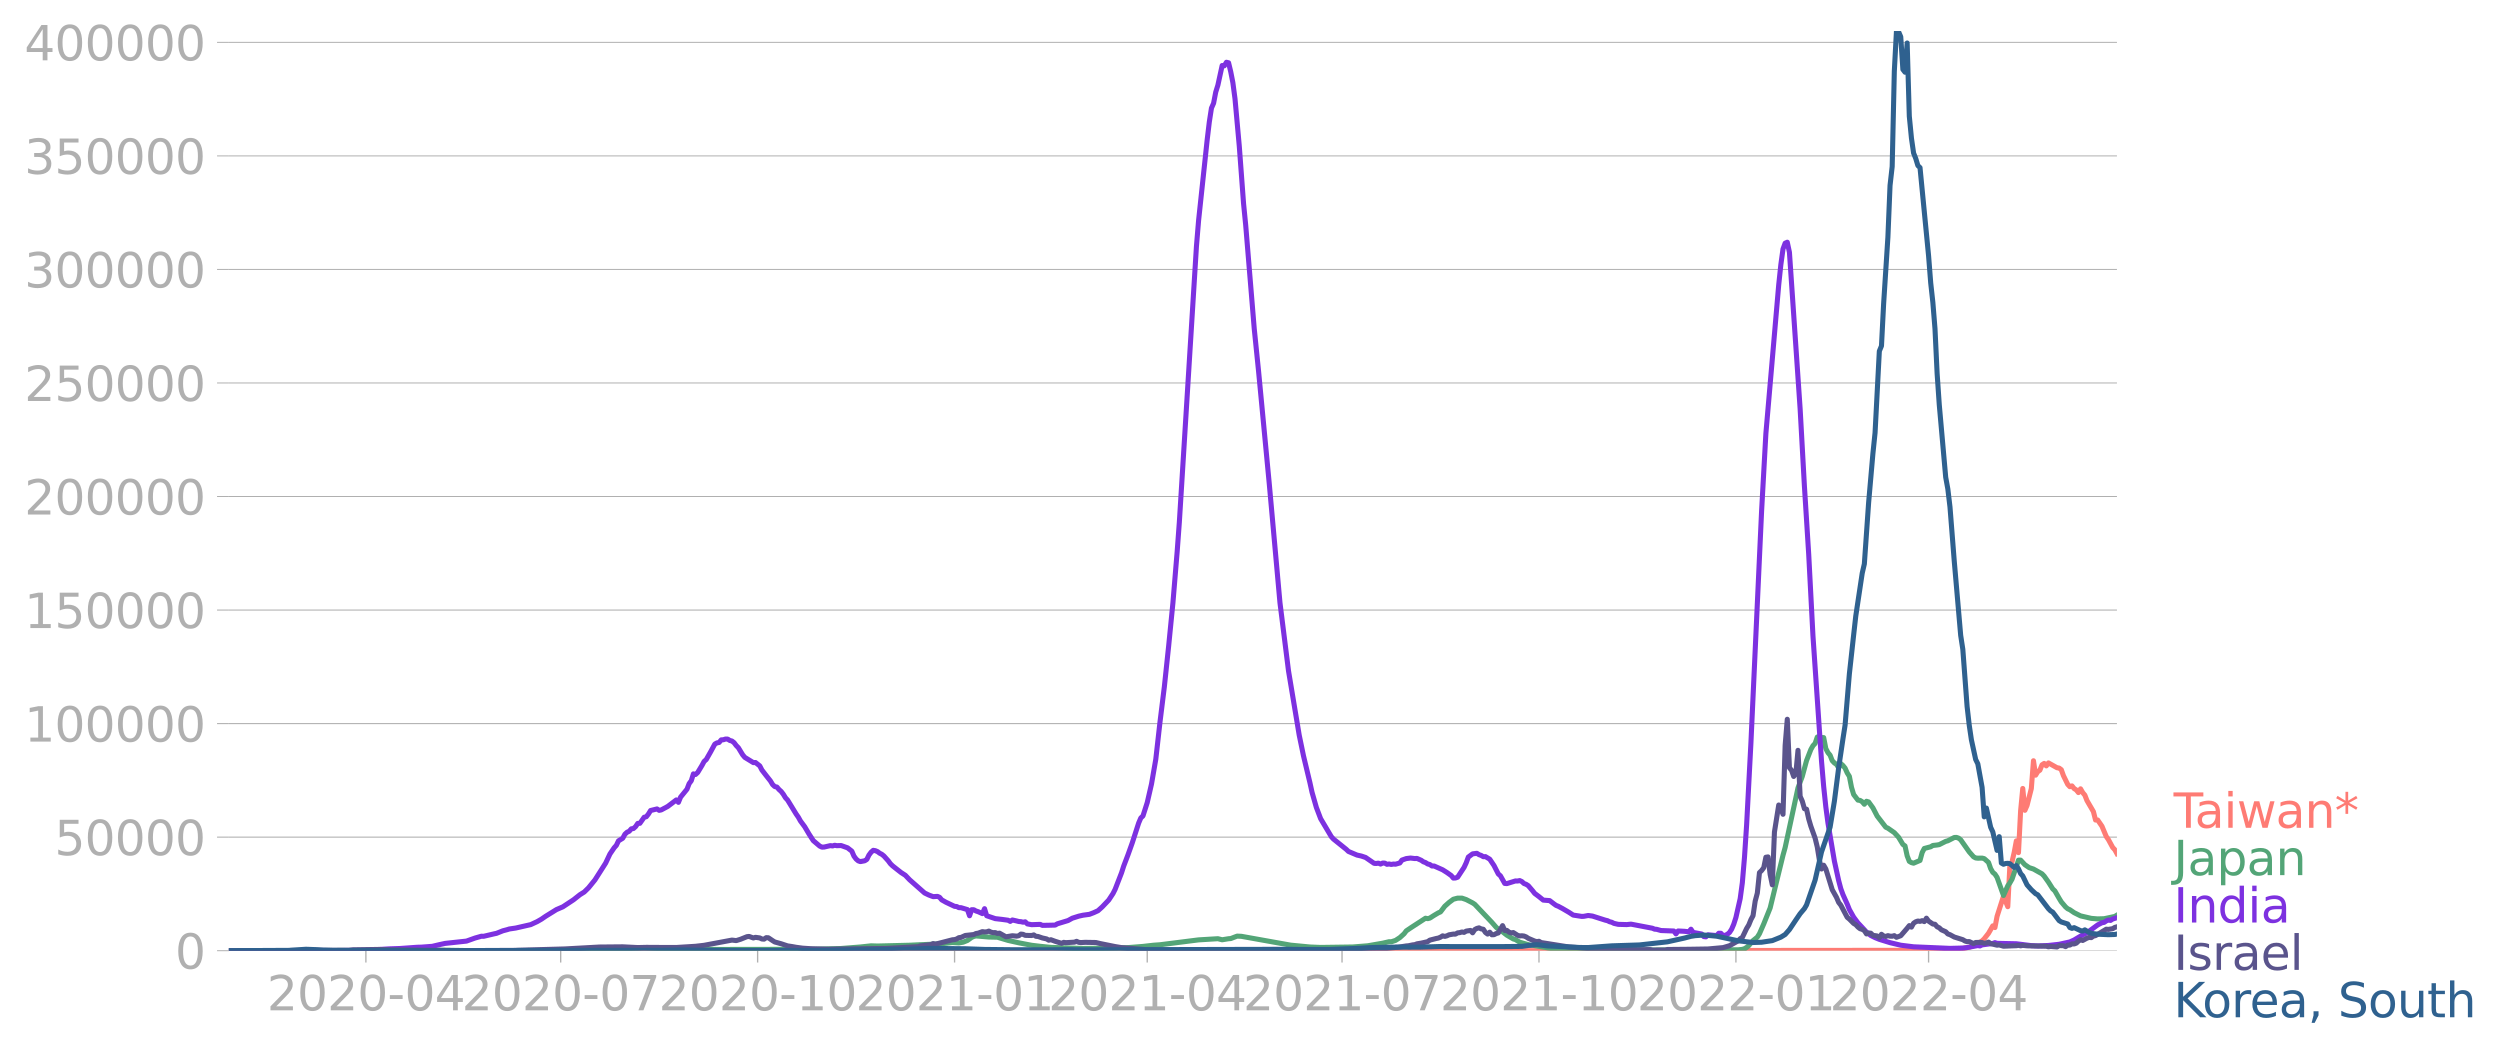 <?xml version="1.0" encoding="utf-8" standalone="no"?>
<!DOCTYPE svg PUBLIC "-//W3C//DTD SVG 1.1//EN"
  "http://www.w3.org/Graphics/SVG/1.1/DTD/svg11.dtd">
<svg xmlns:xlink="http://www.w3.org/1999/xlink" width="738.852pt" height="310.753pt" viewBox="0 0 738.852 310.753" xmlns="http://www.w3.org/2000/svg" version="1.1">
 <defs>
  <style type="text/css">*{stroke-linejoin: round; stroke-linecap: butt}</style>
 </defs>
 <g id="figure_1">
  <g id="patch_1">
   <path d="M 0 310.753 
L 738.852 310.753 
L 738.852 0 
L 0 0 
L 0 310.753 
z
" style="fill: none"/>
  </g>
  <g id="axes_1">
   <g id="patch_2">
    <path d="M 67.645 280.965 
L 625.645 280.965 
L 625.645 9.165 
L 67.645 9.165 
L 67.645 280.965 
z
" style="fill: none"/>
   </g>
   <g id="matplotlib.axis_1">
    <g id="xtick_1">
     <g id="line2d_1">
      <defs>
       <path id="m30bb0e6495" d="M 0 0 
L 0 3.5 
" style="stroke: #b0b0b0; stroke-width: 0.4"/>
      </defs>
      <g>
       <use xlink:href="#m30bb0e6495" x="108.135" y="280.965" style="fill: #b0b0b0; stroke: #b0b0b0; stroke-width: 0.4"/>
      </g>
     </g>
     <g id="text_1">
      <!-- 2020-04 -->
      <g style="fill: #b0b0b0" transform="translate(78.887 298.603)scale(0.14 -0.14)">
       <defs>
        <path id="DejaVuSans-32" d="M 1228 531 
L 3431 531 
L 3431 0 
L 469 0 
L 469 531 
Q 828 903 1448 1529 
Q 2069 2156 2228 2338 
Q 2531 2678 2651 2914 
Q 2772 3150 2772 3378 
Q 2772 3750 2511 3984 
Q 2250 4219 1831 4219 
Q 1534 4219 1204 4116 
Q 875 4013 500 3803 
L 500 4441 
Q 881 4594 1212 4672 
Q 1544 4750 1819 4750 
Q 2544 4750 2975 4387 
Q 3406 4025 3406 3419 
Q 3406 3131 3298 2873 
Q 3191 2616 2906 2266 
Q 2828 2175 2409 1742 
Q 1991 1309 1228 531 
z
" transform="scale(0.016)"/>
        <path id="DejaVuSans-30" d="M 2034 4250 
Q 1547 4250 1301 3770 
Q 1056 3291 1056 2328 
Q 1056 1369 1301 889 
Q 1547 409 2034 409 
Q 2525 409 2770 889 
Q 3016 1369 3016 2328 
Q 3016 3291 2770 3770 
Q 2525 4250 2034 4250 
z
M 2034 4750 
Q 2819 4750 3233 4129 
Q 3647 3509 3647 2328 
Q 3647 1150 3233 529 
Q 2819 -91 2034 -91 
Q 1250 -91 836 529 
Q 422 1150 422 2328 
Q 422 3509 836 4129 
Q 1250 4750 2034 4750 
z
" transform="scale(0.016)"/>
        <path id="DejaVuSans-2d" d="M 313 2009 
L 1997 2009 
L 1997 1497 
L 313 1497 
L 313 2009 
z
" transform="scale(0.016)"/>
        <path id="DejaVuSans-34" d="M 2419 4116 
L 825 1625 
L 2419 1625 
L 2419 4116 
z
M 2253 4666 
L 3047 4666 
L 3047 1625 
L 3713 1625 
L 3713 1100 
L 3047 1100 
L 3047 0 
L 2419 0 
L 2419 1100 
L 313 1100 
L 313 1709 
L 2253 4666 
z
" transform="scale(0.016)"/>
       </defs>
       <use xlink:href="#DejaVuSans-32"/>
       <use xlink:href="#DejaVuSans-30" x="63.623"/>
       <use xlink:href="#DejaVuSans-32" x="127.246"/>
       <use xlink:href="#DejaVuSans-30" x="190.869"/>
       <use xlink:href="#DejaVuSans-2d" x="254.492"/>
       <use xlink:href="#DejaVuSans-30" x="290.576"/>
       <use xlink:href="#DejaVuSans-34" x="354.199"/>
      </g>
     </g>
    </g>
    <g id="xtick_2">
     <g id="line2d_2">
      <g>
       <use xlink:href="#m30bb0e6495" x="165.706" y="280.965" style="fill: #b0b0b0; stroke: #b0b0b0; stroke-width: 0.4"/>
      </g>
     </g>
     <g id="text_2">
      <!-- 2020-07 -->
      <g style="fill: #b0b0b0" transform="translate(136.458 298.603)scale(0.14 -0.14)">
       <defs>
        <path id="DejaVuSans-37" d="M 525 4666 
L 3525 4666 
L 3525 4397 
L 1831 0 
L 1172 0 
L 2766 4134 
L 525 4134 
L 525 4666 
z
" transform="scale(0.016)"/>
       </defs>
       <use xlink:href="#DejaVuSans-32"/>
       <use xlink:href="#DejaVuSans-30" x="63.623"/>
       <use xlink:href="#DejaVuSans-32" x="127.246"/>
       <use xlink:href="#DejaVuSans-30" x="190.869"/>
       <use xlink:href="#DejaVuSans-2d" x="254.492"/>
       <use xlink:href="#DejaVuSans-30" x="290.576"/>
       <use xlink:href="#DejaVuSans-37" x="354.199"/>
      </g>
     </g>
    </g>
    <g id="xtick_3">
     <g id="line2d_3">
      <g>
       <use xlink:href="#m30bb0e6495" x="223.91" y="280.965" style="fill: #b0b0b0; stroke: #b0b0b0; stroke-width: 0.4"/>
      </g>
     </g>
     <g id="text_3">
      <!-- 2020-10 -->
      <g style="fill: #b0b0b0" transform="translate(194.662 298.603)scale(0.14 -0.14)">
       <defs>
        <path id="DejaVuSans-31" d="M 794 531 
L 1825 531 
L 1825 4091 
L 703 3866 
L 703 4441 
L 1819 4666 
L 2450 4666 
L 2450 531 
L 3481 531 
L 3481 0 
L 794 0 
L 794 531 
z
" transform="scale(0.016)"/>
       </defs>
       <use xlink:href="#DejaVuSans-32"/>
       <use xlink:href="#DejaVuSans-30" x="63.623"/>
       <use xlink:href="#DejaVuSans-32" x="127.246"/>
       <use xlink:href="#DejaVuSans-30" x="190.869"/>
       <use xlink:href="#DejaVuSans-2d" x="254.492"/>
       <use xlink:href="#DejaVuSans-31" x="290.576"/>
       <use xlink:href="#DejaVuSans-30" x="354.199"/>
      </g>
     </g>
    </g>
    <g id="xtick_4">
     <g id="line2d_4">
      <g>
       <use xlink:href="#m30bb0e6495" x="282.114" y="280.965" style="fill: #b0b0b0; stroke: #b0b0b0; stroke-width: 0.4"/>
      </g>
     </g>
     <g id="text_4">
      <!-- 2021-01 -->
      <g style="fill: #b0b0b0" transform="translate(252.866 298.603)scale(0.14 -0.14)">
       <use xlink:href="#DejaVuSans-32"/>
       <use xlink:href="#DejaVuSans-30" x="63.623"/>
       <use xlink:href="#DejaVuSans-32" x="127.246"/>
       <use xlink:href="#DejaVuSans-31" x="190.869"/>
       <use xlink:href="#DejaVuSans-2d" x="254.492"/>
       <use xlink:href="#DejaVuSans-30" x="290.576"/>
       <use xlink:href="#DejaVuSans-31" x="354.199"/>
      </g>
     </g>
    </g>
    <g id="xtick_5">
     <g id="line2d_5">
      <g>
       <use xlink:href="#m30bb0e6495" x="339.053" y="280.965" style="fill: #b0b0b0; stroke: #b0b0b0; stroke-width: 0.4"/>
      </g>
     </g>
     <g id="text_5">
      <!-- 2021-04 -->
      <g style="fill: #b0b0b0" transform="translate(309.805 298.603)scale(0.14 -0.14)">
       <use xlink:href="#DejaVuSans-32"/>
       <use xlink:href="#DejaVuSans-30" x="63.623"/>
       <use xlink:href="#DejaVuSans-32" x="127.246"/>
       <use xlink:href="#DejaVuSans-31" x="190.869"/>
       <use xlink:href="#DejaVuSans-2d" x="254.492"/>
       <use xlink:href="#DejaVuSans-30" x="290.576"/>
       <use xlink:href="#DejaVuSans-34" x="354.199"/>
      </g>
     </g>
    </g>
    <g id="xtick_6">
     <g id="line2d_6">
      <g>
       <use xlink:href="#m30bb0e6495" x="396.625" y="280.965" style="fill: #b0b0b0; stroke: #b0b0b0; stroke-width: 0.4"/>
      </g>
     </g>
     <g id="text_6">
      <!-- 2021-07 -->
      <g style="fill: #b0b0b0" transform="translate(367.377 298.603)scale(0.14 -0.14)">
       <use xlink:href="#DejaVuSans-32"/>
       <use xlink:href="#DejaVuSans-30" x="63.623"/>
       <use xlink:href="#DejaVuSans-32" x="127.246"/>
       <use xlink:href="#DejaVuSans-31" x="190.869"/>
       <use xlink:href="#DejaVuSans-2d" x="254.492"/>
       <use xlink:href="#DejaVuSans-30" x="290.576"/>
       <use xlink:href="#DejaVuSans-37" x="354.199"/>
      </g>
     </g>
    </g>
    <g id="xtick_7">
     <g id="line2d_7">
      <g>
       <use xlink:href="#m30bb0e6495" x="454.829" y="280.965" style="fill: #b0b0b0; stroke: #b0b0b0; stroke-width: 0.4"/>
      </g>
     </g>
     <g id="text_7">
      <!-- 2021-10 -->
      <g style="fill: #b0b0b0" transform="translate(425.581 298.603)scale(0.14 -0.14)">
       <use xlink:href="#DejaVuSans-32"/>
       <use xlink:href="#DejaVuSans-30" x="63.623"/>
       <use xlink:href="#DejaVuSans-32" x="127.246"/>
       <use xlink:href="#DejaVuSans-31" x="190.869"/>
       <use xlink:href="#DejaVuSans-2d" x="254.492"/>
       <use xlink:href="#DejaVuSans-31" x="290.576"/>
       <use xlink:href="#DejaVuSans-30" x="354.199"/>
      </g>
     </g>
    </g>
    <g id="xtick_8">
     <g id="line2d_8">
      <g>
       <use xlink:href="#m30bb0e6495" x="513.033" y="280.965" style="fill: #b0b0b0; stroke: #b0b0b0; stroke-width: 0.4"/>
      </g>
     </g>
     <g id="text_8">
      <!-- 2022-01 -->
      <g style="fill: #b0b0b0" transform="translate(483.785 298.603)scale(0.14 -0.14)">
       <use xlink:href="#DejaVuSans-32"/>
       <use xlink:href="#DejaVuSans-30" x="63.623"/>
       <use xlink:href="#DejaVuSans-32" x="127.246"/>
       <use xlink:href="#DejaVuSans-32" x="190.869"/>
       <use xlink:href="#DejaVuSans-2d" x="254.492"/>
       <use xlink:href="#DejaVuSans-30" x="290.576"/>
       <use xlink:href="#DejaVuSans-31" x="354.199"/>
      </g>
     </g>
    </g>
    <g id="xtick_9">
     <g id="line2d_9">
      <g>
       <use xlink:href="#m30bb0e6495" x="569.972" y="280.965" style="fill: #b0b0b0; stroke: #b0b0b0; stroke-width: 0.4"/>
      </g>
     </g>
     <g id="text_9">
      <!-- 2022-04 -->
      <g style="fill: #b0b0b0" transform="translate(540.724 298.603)scale(0.14 -0.14)">
       <use xlink:href="#DejaVuSans-32"/>
       <use xlink:href="#DejaVuSans-30" x="63.623"/>
       <use xlink:href="#DejaVuSans-32" x="127.246"/>
       <use xlink:href="#DejaVuSans-32" x="190.869"/>
       <use xlink:href="#DejaVuSans-2d" x="254.492"/>
       <use xlink:href="#DejaVuSans-30" x="290.576"/>
       <use xlink:href="#DejaVuSans-34" x="354.199"/>
      </g>
     </g>
    </g>
   </g>
   <g id="matplotlib.axis_2">
    <g id="ytick_1">
     <g id="line2d_10">
      <path d="M 67.645 280.965 
L 625.645 280.965 
" clip-path="url(#pf4d04c849e)" style="fill: none; stroke: #b0b0b0; stroke-width: 0.3; stroke-linecap: square"/>
     </g>
     <g id="line2d_11">
      <defs>
       <path id="md0f41ebb1f" d="M 0 0 
L -3.5 0 
" style="stroke: #b0b0b0; stroke-width: 0.3"/>
      </defs>
      <g>
       <use xlink:href="#md0f41ebb1f" x="67.645" y="280.965" style="fill: #b0b0b0; stroke: #b0b0b0; stroke-width: 0.3"/>
      </g>
     </g>
     <g id="text_10">
      <!-- 0 -->
      <g style="fill: #b0b0b0" transform="translate(51.737 286.284)scale(0.14 -0.14)">
       <use xlink:href="#DejaVuSans-30"/>
      </g>
     </g>
    </g>
    <g id="ytick_2">
     <g id="line2d_12">
      <path d="M 67.645 247.409 
L 625.645 247.409 
" clip-path="url(#pf4d04c849e)" style="fill: none; stroke: #b0b0b0; stroke-width: 0.3; stroke-linecap: square"/>
     </g>
     <g id="line2d_13">
      <g>
       <use xlink:href="#md0f41ebb1f" x="67.645" y="247.409" style="fill: #b0b0b0; stroke: #b0b0b0; stroke-width: 0.3"/>
      </g>
     </g>
     <g id="text_11">
      <!-- 50000 -->
      <g style="fill: #b0b0b0" transform="translate(16.108 252.728)scale(0.14 -0.14)">
       <defs>
        <path id="DejaVuSans-35" d="M 691 4666 
L 3169 4666 
L 3169 4134 
L 1269 4134 
L 1269 2991 
Q 1406 3038 1543 3061 
Q 1681 3084 1819 3084 
Q 2600 3084 3056 2656 
Q 3513 2228 3513 1497 
Q 3513 744 3044 326 
Q 2575 -91 1722 -91 
Q 1428 -91 1123 -41 
Q 819 9 494 109 
L 494 744 
Q 775 591 1075 516 
Q 1375 441 1709 441 
Q 2250 441 2565 725 
Q 2881 1009 2881 1497 
Q 2881 1984 2565 2268 
Q 2250 2553 1709 2553 
Q 1456 2553 1204 2497 
Q 953 2441 691 2322 
L 691 4666 
z
" transform="scale(0.016)"/>
       </defs>
       <use xlink:href="#DejaVuSans-35"/>
       <use xlink:href="#DejaVuSans-30" x="63.623"/>
       <use xlink:href="#DejaVuSans-30" x="127.246"/>
       <use xlink:href="#DejaVuSans-30" x="190.869"/>
       <use xlink:href="#DejaVuSans-30" x="254.492"/>
      </g>
     </g>
    </g>
    <g id="ytick_3">
     <g id="line2d_14">
      <path d="M 67.645 213.853 
L 625.645 213.853 
" clip-path="url(#pf4d04c849e)" style="fill: none; stroke: #b0b0b0; stroke-width: 0.3; stroke-linecap: square"/>
     </g>
     <g id="line2d_15">
      <g>
       <use xlink:href="#md0f41ebb1f" x="67.645" y="213.853" style="fill: #b0b0b0; stroke: #b0b0b0; stroke-width: 0.3"/>
      </g>
     </g>
     <g id="text_12">
      <!-- 100000 -->
      <g style="fill: #b0b0b0" transform="translate(7.2 219.172)scale(0.14 -0.14)">
       <use xlink:href="#DejaVuSans-31"/>
       <use xlink:href="#DejaVuSans-30" x="63.623"/>
       <use xlink:href="#DejaVuSans-30" x="127.246"/>
       <use xlink:href="#DejaVuSans-30" x="190.869"/>
       <use xlink:href="#DejaVuSans-30" x="254.492"/>
       <use xlink:href="#DejaVuSans-30" x="318.115"/>
      </g>
     </g>
    </g>
    <g id="ytick_4">
     <g id="line2d_16">
      <path d="M 67.645 180.298 
L 625.645 180.298 
" clip-path="url(#pf4d04c849e)" style="fill: none; stroke: #b0b0b0; stroke-width: 0.3; stroke-linecap: square"/>
     </g>
     <g id="line2d_17">
      <g>
       <use xlink:href="#md0f41ebb1f" x="67.645" y="180.298" style="fill: #b0b0b0; stroke: #b0b0b0; stroke-width: 0.3"/>
      </g>
     </g>
     <g id="text_13">
      <!-- 150000 -->
      <g style="fill: #b0b0b0" transform="translate(7.2 185.617)scale(0.14 -0.14)">
       <use xlink:href="#DejaVuSans-31"/>
       <use xlink:href="#DejaVuSans-35" x="63.623"/>
       <use xlink:href="#DejaVuSans-30" x="127.246"/>
       <use xlink:href="#DejaVuSans-30" x="190.869"/>
       <use xlink:href="#DejaVuSans-30" x="254.492"/>
       <use xlink:href="#DejaVuSans-30" x="318.115"/>
      </g>
     </g>
    </g>
    <g id="ytick_5">
     <g id="line2d_18">
      <path d="M 67.645 146.742 
L 625.645 146.742 
" clip-path="url(#pf4d04c849e)" style="fill: none; stroke: #b0b0b0; stroke-width: 0.3; stroke-linecap: square"/>
     </g>
     <g id="line2d_19">
      <g>
       <use xlink:href="#md0f41ebb1f" x="67.645" y="146.742" style="fill: #b0b0b0; stroke: #b0b0b0; stroke-width: 0.3"/>
      </g>
     </g>
     <g id="text_14">
      <!-- 200000 -->
      <g style="fill: #b0b0b0" transform="translate(7.2 152.061)scale(0.14 -0.14)">
       <use xlink:href="#DejaVuSans-32"/>
       <use xlink:href="#DejaVuSans-30" x="63.623"/>
       <use xlink:href="#DejaVuSans-30" x="127.246"/>
       <use xlink:href="#DejaVuSans-30" x="190.869"/>
       <use xlink:href="#DejaVuSans-30" x="254.492"/>
       <use xlink:href="#DejaVuSans-30" x="318.115"/>
      </g>
     </g>
    </g>
    <g id="ytick_6">
     <g id="line2d_20">
      <path d="M 67.645 113.186 
L 625.645 113.186 
" clip-path="url(#pf4d04c849e)" style="fill: none; stroke: #b0b0b0; stroke-width: 0.3; stroke-linecap: square"/>
     </g>
     <g id="line2d_21">
      <g>
       <use xlink:href="#md0f41ebb1f" x="67.645" y="113.186" style="fill: #b0b0b0; stroke: #b0b0b0; stroke-width: 0.3"/>
      </g>
     </g>
     <g id="text_15">
      <!-- 250000 -->
      <g style="fill: #b0b0b0" transform="translate(7.2 118.505)scale(0.14 -0.14)">
       <use xlink:href="#DejaVuSans-32"/>
       <use xlink:href="#DejaVuSans-35" x="63.623"/>
       <use xlink:href="#DejaVuSans-30" x="127.246"/>
       <use xlink:href="#DejaVuSans-30" x="190.869"/>
       <use xlink:href="#DejaVuSans-30" x="254.492"/>
       <use xlink:href="#DejaVuSans-30" x="318.115"/>
      </g>
     </g>
    </g>
    <g id="ytick_7">
     <g id="line2d_22">
      <path d="M 67.645 79.63 
L 625.645 79.63 
" clip-path="url(#pf4d04c849e)" style="fill: none; stroke: #b0b0b0; stroke-width: 0.3; stroke-linecap: square"/>
     </g>
     <g id="line2d_23">
      <g>
       <use xlink:href="#md0f41ebb1f" x="67.645" y="79.63" style="fill: #b0b0b0; stroke: #b0b0b0; stroke-width: 0.3"/>
      </g>
     </g>
     <g id="text_16">
      <!-- 300000 -->
      <g style="fill: #b0b0b0" transform="translate(7.2 84.949)scale(0.14 -0.14)">
       <defs>
        <path id="DejaVuSans-33" d="M 2597 2516 
Q 3050 2419 3304 2112 
Q 3559 1806 3559 1356 
Q 3559 666 3084 287 
Q 2609 -91 1734 -91 
Q 1441 -91 1130 -33 
Q 819 25 488 141 
L 488 750 
Q 750 597 1062 519 
Q 1375 441 1716 441 
Q 2309 441 2620 675 
Q 2931 909 2931 1356 
Q 2931 1769 2642 2001 
Q 2353 2234 1838 2234 
L 1294 2234 
L 1294 2753 
L 1863 2753 
Q 2328 2753 2575 2939 
Q 2822 3125 2822 3475 
Q 2822 3834 2567 4026 
Q 2313 4219 1838 4219 
Q 1578 4219 1281 4162 
Q 984 4106 628 3988 
L 628 4550 
Q 988 4650 1302 4700 
Q 1616 4750 1894 4750 
Q 2613 4750 3031 4423 
Q 3450 4097 3450 3541 
Q 3450 3153 3228 2886 
Q 3006 2619 2597 2516 
z
" transform="scale(0.016)"/>
       </defs>
       <use xlink:href="#DejaVuSans-33"/>
       <use xlink:href="#DejaVuSans-30" x="63.623"/>
       <use xlink:href="#DejaVuSans-30" x="127.246"/>
       <use xlink:href="#DejaVuSans-30" x="190.869"/>
       <use xlink:href="#DejaVuSans-30" x="254.492"/>
       <use xlink:href="#DejaVuSans-30" x="318.115"/>
      </g>
     </g>
    </g>
    <g id="ytick_8">
     <g id="line2d_24">
      <path d="M 67.645 46.075 
L 625.645 46.075 
" clip-path="url(#pf4d04c849e)" style="fill: none; stroke: #b0b0b0; stroke-width: 0.3; stroke-linecap: square"/>
     </g>
     <g id="line2d_25">
      <g>
       <use xlink:href="#md0f41ebb1f" x="67.645" y="46.075" style="fill: #b0b0b0; stroke: #b0b0b0; stroke-width: 0.3"/>
      </g>
     </g>
     <g id="text_17">
      <!-- 350000 -->
      <g style="fill: #b0b0b0" transform="translate(7.2 51.394)scale(0.14 -0.14)">
       <use xlink:href="#DejaVuSans-33"/>
       <use xlink:href="#DejaVuSans-35" x="63.623"/>
       <use xlink:href="#DejaVuSans-30" x="127.246"/>
       <use xlink:href="#DejaVuSans-30" x="190.869"/>
       <use xlink:href="#DejaVuSans-30" x="254.492"/>
       <use xlink:href="#DejaVuSans-30" x="318.115"/>
      </g>
     </g>
    </g>
    <g id="ytick_9">
     <g id="line2d_26">
      <path d="M 67.645 12.519 
L 625.645 12.519 
" clip-path="url(#pf4d04c849e)" style="fill: none; stroke: #b0b0b0; stroke-width: 0.3; stroke-linecap: square"/>
     </g>
     <g id="line2d_27">
      <g>
       <use xlink:href="#md0f41ebb1f" x="67.645" y="12.519" style="fill: #b0b0b0; stroke: #b0b0b0; stroke-width: 0.3"/>
      </g>
     </g>
     <g id="text_18">
      <!-- 400000 -->
      <g style="fill: #b0b0b0" transform="translate(7.2 17.838)scale(0.14 -0.14)">
       <use xlink:href="#DejaVuSans-34"/>
       <use xlink:href="#DejaVuSans-30" x="63.623"/>
       <use xlink:href="#DejaVuSans-30" x="127.246"/>
       <use xlink:href="#DejaVuSans-30" x="190.869"/>
       <use xlink:href="#DejaVuSans-30" x="254.492"/>
       <use xlink:href="#DejaVuSans-30" x="318.115"/>
      </g>
     </g>
    </g>
   </g>
   <g id="line2d_28">
    <path d="M 67.645 280.964 
L 367.523 280.917 
L 376.38 280.597 
L 381.441 280.679 
L 399.788 280.932 
L 456.727 280.959 
L 569.972 280.853 
L 580.094 280.285 
L 581.992 279.949 
L 583.257 279.504 
L 584.523 278.859 
L 585.788 278.059 
L 586.421 277.441 
L 587.686 275.821 
L 588.951 273.632 
L 589.584 274.132 
L 590.216 270.81 
L 592.114 264.876 
L 593.38 267.963 
L 594.012 255.602 
L 594.645 254.659 
L 595.278 251.912 
L 595.91 248.515 
L 596.543 251.982 
L 597.176 239.619 
L 597.808 233.031 
L 598.441 239.475 
L 599.074 238.039 
L 600.339 233.058 
L 600.972 224.839 
L 601.604 229.09 
L 602.237 228.059 
L 602.869 227.623 
L 603.502 226.033 
L 604.135 225.623 
L 604.767 226.345 
L 605.4 225.476 
L 607.931 226.896 
L 608.563 227.002 
L 609.196 227.478 
L 609.829 229.232 
L 611.094 231.82 
L 611.727 232.498 
L 612.359 232.272 
L 612.992 233.056 
L 613.625 233.448 
L 614.257 234.235 
L 614.89 233.133 
L 615.523 234.237 
L 616.155 234.995 
L 616.788 236.611 
L 618.686 239.863 
L 619.318 242.351 
L 619.951 242.346 
L 621.216 244.192 
L 622.482 247.214 
L 623.114 248.124 
L 624.38 250.451 
L 625.012 251.127 
L 625.645 252.272 
L 625.645 252.272 
" clip-path="url(#pf4d04c849e)" style="fill: none; stroke: #fe7b74; stroke-width: 1.5; stroke-linecap: square"/>
   </g>
   <g id="line2d_29">
    <path d="M 67.645 280.964 
L 107.502 280.865 
L 119.523 280.635 
L 123.318 280.712 
L 137.869 280.927 
L 151.155 280.938 
L 167.604 280.849 
L 178.359 280.592 
L 190.38 280.038 
L 193.543 280.193 
L 196.706 280.255 
L 199.869 280.349 
L 211.89 280.605 
L 240.359 280.557 
L 248.584 280.318 
L 254.278 279.874 
L 257.441 279.53 
L 259.339 279.588 
L 268.829 279.352 
L 271.359 279.23 
L 277.686 278.967 
L 281.482 278.56 
L 283.38 278.672 
L 284.645 278.454 
L 285.91 277.947 
L 287.176 277.038 
L 287.808 276.756 
L 288.441 276.606 
L 290.972 276.822 
L 292.237 276.933 
L 294.767 276.989 
L 297.931 277.934 
L 301.094 278.638 
L 302.992 279.006 
L 304.89 279.369 
L 307.421 279.668 
L 310.584 279.994 
L 320.074 280.308 
L 322.604 280.276 
L 333.359 280.06 
L 337.788 279.705 
L 340.951 279.347 
L 342.849 279.212 
L 354.237 277.77 
L 359.931 277.427 
L 361.196 277.74 
L 363.094 277.431 
L 363.727 277.386 
L 364.992 276.903 
L 365.625 276.663 
L 366.89 276.721 
L 381.441 279.331 
L 387.135 279.876 
L 390.298 280.008 
L 399.788 279.871 
L 404.216 279.518 
L 408.645 278.749 
L 410.543 278.313 
L 411.176 278.341 
L 412.441 277.927 
L 413.706 277.104 
L 414.972 275.958 
L 415.604 275.112 
L 416.869 274.251 
L 421.298 271.372 
L 421.931 271.503 
L 422.563 271.338 
L 423.829 270.532 
L 425.094 269.78 
L 425.727 269.509 
L 426.992 267.837 
L 428.257 266.705 
L 429.523 265.764 
L 430.788 265.431 
L 432.053 265.43 
L 433.318 265.859 
L 435.216 266.837 
L 435.849 267.258 
L 440.91 272.599 
L 442.176 274.045 
L 442.808 274.59 
L 444.074 275.394 
L 445.339 276.38 
L 447.237 277.498 
L 447.869 277.685 
L 449.135 278.459 
L 452.298 279.367 
L 452.931 279.372 
L 457.359 280.122 
L 459.89 280.366 
L 465.584 280.617 
L 473.176 280.787 
L 513.665 280.71 
L 514.931 280.581 
L 515.563 280.381 
L 516.196 280.01 
L 516.829 279.468 
L 518.094 277.988 
L 519.359 276.964 
L 519.992 275.952 
L 521.257 273.058 
L 523.155 268.333 
L 525.053 260.519 
L 526.951 252.755 
L 527.584 250.47 
L 531.38 232.848 
L 532.645 229.463 
L 533.91 224.776 
L 535.176 221.521 
L 535.808 220.388 
L 536.441 219.71 
L 537.074 217.841 
L 537.706 217.551 
L 538.339 218.005 
L 538.972 217.993 
L 539.604 221.242 
L 540.237 222.435 
L 540.869 223.191 
L 541.502 224.814 
L 542.135 225.477 
L 542.767 225.907 
L 543.4 226.929 
L 544.033 225.674 
L 544.665 226.239 
L 545.298 227.019 
L 545.931 228.43 
L 546.563 229.445 
L 547.196 232.701 
L 547.829 234.814 
L 549.094 236.468 
L 549.727 236.554 
L 550.359 236.945 
L 550.992 237.686 
L 551.625 236.812 
L 552.257 237.007 
L 553.523 238.754 
L 554.788 241.193 
L 557.318 244.475 
L 557.951 244.766 
L 559.849 246.083 
L 561.114 247.453 
L 562.38 249.555 
L 563.012 250.015 
L 563.645 252.943 
L 564.278 254.563 
L 564.91 254.939 
L 565.543 255.106 
L 567.441 254.297 
L 568.074 251.975 
L 568.706 250.76 
L 570.604 250.256 
L 571.237 249.873 
L 572.502 249.728 
L 573.135 249.618 
L 575.033 248.662 
L 575.665 248.487 
L 577.563 247.52 
L 578.196 247.489 
L 578.829 247.695 
L 579.461 248.185 
L 581.992 251.779 
L 583.257 253.212 
L 583.89 253.56 
L 584.523 253.628 
L 585.788 253.606 
L 586.421 253.762 
L 587.686 254.882 
L 588.318 256.695 
L 588.951 257.808 
L 589.584 258.336 
L 590.216 259.295 
L 592.114 264.646 
L 593.38 261.792 
L 594.012 260.92 
L 594.645 259.811 
L 596.543 254.212 
L 597.176 254.202 
L 598.441 255.563 
L 599.706 256.424 
L 600.972 256.836 
L 603.502 258.257 
L 604.135 258.925 
L 605.4 260.704 
L 606.665 262.701 
L 607.298 263.308 
L 608.563 265.507 
L 609.196 266.545 
L 610.461 268.042 
L 611.094 268.579 
L 611.727 268.864 
L 612.992 269.732 
L 614.89 270.678 
L 618.053 271.417 
L 619.951 271.576 
L 621.849 271.517 
L 625.012 270.844 
L 625.645 270.461 
L 625.645 270.461 
" clip-path="url(#pf4d04c849e)" style="fill: none; stroke: #53a577; stroke-width: 1.5; stroke-linecap: square"/>
   </g>
   <g id="line2d_30">
    <path d="M 67.645 280.965 
L 107.502 280.882 
L 115.094 280.426 
L 118.257 280.317 
L 123.318 279.952 
L 124.584 279.919 
L 127.747 279.679 
L 129.645 279.232 
L 131.543 278.814 
L 137.869 278.131 
L 140.4 277.225 
L 142.298 276.687 
L 142.931 276.716 
L 146.094 275.973 
L 146.727 275.843 
L 148.625 275.085 
L 149.89 274.753 
L 150.523 274.553 
L 152.421 274.275 
L 153.686 273.985 
L 156.849 273.262 
L 158.747 272.381 
L 160.012 271.653 
L 161.278 270.787 
L 163.176 269.613 
L 164.441 268.825 
L 166.339 268.008 
L 169.502 265.919 
L 171.4 264.417 
L 172.665 263.627 
L 173.931 262.388 
L 175.829 260.048 
L 178.992 255.085 
L 180.257 252.4 
L 181.523 250.534 
L 182.155 249.831 
L 182.788 248.503 
L 184.053 247.732 
L 184.686 246.55 
L 185.318 245.963 
L 185.951 245.676 
L 186.584 244.948 
L 187.216 244.86 
L 187.849 244.286 
L 188.482 243.351 
L 189.114 243.323 
L 190.38 241.525 
L 191.012 241.376 
L 191.645 240.565 
L 192.278 239.538 
L 194.176 239.074 
L 194.808 239.491 
L 195.441 239.355 
L 197.339 238.336 
L 199.869 236.418 
L 200.502 237.123 
L 201.135 235.587 
L 203.033 233.24 
L 203.665 231.6 
L 204.298 230.742 
L 204.931 228.716 
L 205.563 228.889 
L 206.196 228.307 
L 207.461 226.214 
L 208.094 225.035 
L 208.727 224.471 
L 209.992 222.247 
L 211.257 219.912 
L 211.89 219.554 
L 212.523 219.432 
L 213.155 218.665 
L 213.788 218.625 
L 214.421 218.418 
L 215.053 218.43 
L 215.686 218.836 
L 216.318 219.005 
L 216.951 219.495 
L 217.584 220.332 
L 218.216 220.982 
L 219.482 223.068 
L 220.114 223.832 
L 222.645 225.382 
L 223.278 225.352 
L 224.543 226.354 
L 225.176 227.579 
L 226.441 229.213 
L 227.706 230.816 
L 228.339 231.87 
L 228.972 232.465 
L 229.604 232.603 
L 230.237 233.342 
L 230.869 233.91 
L 231.502 234.729 
L 232.135 235.766 
L 232.767 236.449 
L 235.298 240.585 
L 235.931 241.492 
L 236.563 242.63 
L 237.829 244.341 
L 239.094 246.481 
L 240.359 248.443 
L 242.257 250.052 
L 242.89 250.355 
L 243.523 250.347 
L 245.421 249.913 
L 246.053 250.01 
L 246.686 249.81 
L 247.318 249.933 
L 248.584 249.892 
L 250.482 250.566 
L 251.747 251.549 
L 252.38 253.021 
L 253.012 253.875 
L 253.645 254.418 
L 254.278 254.641 
L 255.543 254.397 
L 256.176 254.003 
L 256.808 252.707 
L 257.441 251.863 
L 258.074 251.31 
L 258.706 251.415 
L 259.339 251.683 
L 259.972 252.154 
L 260.604 252.48 
L 261.237 252.987 
L 262.502 254.389 
L 263.135 255.246 
L 263.767 255.868 
L 265.033 256.872 
L 266.298 257.863 
L 267.563 258.683 
L 268.829 260.01 
L 273.257 263.916 
L 274.523 264.526 
L 275.788 265 
L 277.053 264.916 
L 277.686 265.192 
L 278.318 265.949 
L 279.584 266.662 
L 282.114 267.862 
L 282.747 267.915 
L 283.38 268.252 
L 284.012 268.258 
L 285.278 268.635 
L 285.91 268.817 
L 286.543 270.646 
L 287.176 268.854 
L 287.808 268.873 
L 288.441 269.236 
L 289.074 269.44 
L 290.339 270.01 
L 290.972 268.557 
L 291.604 270.639 
L 294.135 271.494 
L 296.033 271.709 
L 297.931 271.964 
L 298.563 272.307 
L 299.196 271.893 
L 300.461 272.179 
L 301.094 272.348 
L 301.727 272.393 
L 302.359 272.551 
L 302.992 272.433 
L 303.625 273.051 
L 304.89 273.277 
L 307.421 273.189 
L 308.053 273.486 
L 309.951 273.449 
L 311.849 273.4 
L 312.482 273.027 
L 315.645 272.063 
L 316.91 271.368 
L 318.808 270.765 
L 320.074 270.482 
L 321.972 270.221 
L 323.237 269.733 
L 324.502 269.154 
L 325.767 268.014 
L 327.665 266.014 
L 328.931 264.089 
L 329.563 262.841 
L 331.461 257.947 
L 332.094 255.967 
L 333.359 252.651 
L 334.625 249.104 
L 336.523 243.233 
L 337.155 241.747 
L 337.788 241.151 
L 339.053 237.201 
L 340.318 231.697 
L 341.584 224.381 
L 342.849 213.191 
L 344.114 202.956 
L 345.38 190.973 
L 346.645 178.185 
L 347.91 162.909 
L 348.543 154.346 
L 353.604 72.711 
L 354.237 65.119 
L 356.767 41.35 
L 357.4 36.057 
L 358.033 31.954 
L 358.665 30.509 
L 359.298 27.221 
L 359.931 25.187 
L 361.196 19.362 
L 361.829 19.45 
L 362.461 18.403 
L 363.094 18.553 
L 363.727 21.178 
L 364.359 24.411 
L 364.992 29.176 
L 366.257 43.176 
L 367.523 60.179 
L 368.155 66.546 
L 370.686 97.234 
L 371.951 109.64 
L 375.114 142.911 
L 378.278 178.103 
L 380.808 198.28 
L 383.972 217.278 
L 385.237 223.399 
L 387.135 231.323 
L 387.767 234.182 
L 389.033 238.61 
L 390.298 241.946 
L 393.461 247.274 
L 394.094 247.974 
L 397.89 251.028 
L 398.523 251.637 
L 401.053 252.711 
L 402.318 252.99 
L 403.584 253.416 
L 406.114 255.157 
L 406.747 255.19 
L 407.38 255.093 
L 408.012 255.363 
L 408.645 255.061 
L 409.278 255.094 
L 409.91 255.44 
L 410.543 255.343 
L 411.176 255.478 
L 411.808 255.364 
L 412.441 255.402 
L 413.706 255.041 
L 414.339 254.189 
L 415.604 253.744 
L 416.869 253.588 
L 418.135 253.737 
L 418.767 253.697 
L 420.033 254.252 
L 420.665 254.696 
L 421.298 254.921 
L 421.931 255.33 
L 422.563 255.502 
L 423.196 255.935 
L 423.829 255.932 
L 426.359 257.059 
L 427.625 257.859 
L 428.89 258.755 
L 429.523 259.509 
L 430.155 259.48 
L 430.788 259.249 
L 432.686 256.358 
L 433.318 255.003 
L 433.951 253.293 
L 435.216 252.349 
L 436.482 252.193 
L 437.114 252.59 
L 437.747 252.812 
L 438.38 253.192 
L 439.012 253.165 
L 440.278 253.924 
L 441.543 255.806 
L 442.808 258.286 
L 443.441 258.843 
L 444.706 261.086 
L 445.339 261.141 
L 447.869 260.356 
L 448.502 260.377 
L 449.135 260.247 
L 449.767 260.537 
L 450.4 261.116 
L 451.033 261.351 
L 451.665 261.755 
L 452.931 263.233 
L 453.563 264.038 
L 454.829 264.988 
L 456.094 266.017 
L 457.992 266.169 
L 459.257 267.135 
L 459.89 267.584 
L 460.523 267.839 
L 461.788 268.515 
L 463.686 269.627 
L 464.951 270.447 
L 467.482 270.836 
L 468.114 270.803 
L 469.38 270.567 
L 470.645 270.739 
L 474.441 271.949 
L 475.074 272.098 
L 475.706 272.412 
L 476.339 272.567 
L 476.972 272.891 
L 478.237 273.183 
L 480.767 273.254 
L 482.033 273.123 
L 488.359 274.334 
L 488.992 274.602 
L 489.625 274.656 
L 490.89 275.01 
L 494.686 275.154 
L 495.318 275.995 
L 495.951 275.143 
L 497.849 275.241 
L 499.114 275.378 
L 499.747 274.623 
L 500.38 275.567 
L 502.91 276.036 
L 503.543 276.803 
L 504.176 276.873 
L 504.808 276.269 
L 507.339 276.499 
L 507.972 275.81 
L 508.604 275.825 
L 509.237 276.507 
L 509.869 276.408 
L 510.502 276.132 
L 511.135 275.59 
L 511.767 274.62 
L 512.4 273.126 
L 513.033 271.154 
L 514.298 265.571 
L 514.931 260.882 
L 515.563 253.426 
L 516.196 243.806 
L 517.461 219.714 
L 520.625 150.985 
L 521.89 128.127 
L 525.686 84.159 
L 526.318 78.183 
L 526.951 73.583 
L 527.584 71.871 
L 528.216 71.589 
L 528.849 74.575 
L 532.012 120.828 
L 533.278 143.691 
L 534.543 163.767 
L 535.808 188.008 
L 538.339 225.03 
L 538.972 232.464 
L 539.604 238.466 
L 540.237 243.237 
L 542.135 254.479 
L 543.4 260.26 
L 544.033 262.648 
L 544.665 264.38 
L 545.931 267.21 
L 546.563 268.802 
L 547.829 271.057 
L 549.094 272.758 
L 550.359 274.103 
L 551.625 275.48 
L 552.89 276.475 
L 554.155 277.105 
L 555.421 277.618 
L 558.584 278.592 
L 561.747 279.349 
L 565.543 279.819 
L 576.298 280.285 
L 580.094 280.184 
L 581.359 280.047 
L 584.523 279.45 
L 585.155 279.568 
L 585.788 279.249 
L 588.951 278.831 
L 589.584 278.586 
L 590.216 278.796 
L 595.91 278.921 
L 600.339 279.472 
L 602.237 279.566 
L 605.4 279.424 
L 608.563 279.074 
L 611.727 278.38 
L 612.992 277.803 
L 614.257 277.045 
L 615.523 276.29 
L 616.788 275.669 
L 619.951 273.355 
L 621.216 272.708 
L 621.849 272.602 
L 622.482 272.172 
L 623.114 271.911 
L 623.747 272.022 
L 624.38 271.61 
L 625.645 271.215 
L 625.645 271.215 
" clip-path="url(#pf4d04c849e)" style="fill: none; stroke: #7d31e0; stroke-width: 1.5; stroke-linecap: square"/>
   </g>
   <g id="line2d_31">
    <path d="M 67.645 280.965 
L 103.074 280.864 
L 104.339 280.715 
L 111.931 280.596 
L 115.727 280.701 
L 122.686 280.783 
L 135.972 280.947 
L 151.788 280.875 
L 166.972 280.449 
L 177.094 279.89 
L 184.053 279.824 
L 188.482 280.045 
L 191.012 279.983 
L 195.441 280.011 
L 199.869 280.021 
L 205.563 279.667 
L 208.094 279.375 
L 216.318 277.837 
L 217.584 277.984 
L 218.849 277.597 
L 220.747 276.833 
L 221.38 276.753 
L 222.645 277.207 
L 223.278 277.02 
L 224.543 277.196 
L 225.176 277.511 
L 225.808 277.557 
L 226.441 277.12 
L 227.074 277.145 
L 228.339 277.997 
L 228.972 278.39 
L 230.869 278.919 
L 232.767 279.55 
L 234.033 279.739 
L 235.298 279.966 
L 237.196 280.222 
L 239.727 280.391 
L 244.788 280.527 
L 261.869 280.302 
L 271.359 279.781 
L 271.992 279.549 
L 275.155 279.167 
L 275.788 278.869 
L 276.421 279.049 
L 281.482 277.745 
L 282.114 277.694 
L 282.747 277.501 
L 283.38 277.123 
L 284.012 277.045 
L 285.278 276.472 
L 287.808 276.193 
L 288.441 275.893 
L 289.074 275.795 
L 290.339 275.331 
L 290.972 275.434 
L 291.604 275.398 
L 292.237 275.177 
L 292.869 275.483 
L 293.502 275.638 
L 294.135 275.617 
L 294.767 275.878 
L 295.4 275.79 
L 297.298 276.86 
L 299.196 276.552 
L 300.461 276.667 
L 301.094 276.552 
L 301.727 276.058 
L 302.359 276.14 
L 302.992 276.432 
L 304.257 276.472 
L 304.89 276.479 
L 305.523 276.299 
L 306.155 276.719 
L 306.788 276.771 
L 308.053 277.207 
L 309.318 277.488 
L 309.951 277.87 
L 310.584 277.728 
L 311.849 278.194 
L 313.747 278.792 
L 314.38 278.505 
L 315.012 278.596 
L 317.543 278.447 
L 318.176 278.202 
L 318.808 278.495 
L 319.441 278.572 
L 320.706 278.498 
L 323.869 278.553 
L 325.135 278.855 
L 329.563 279.749 
L 331.461 280.062 
L 339.686 280.742 
L 341.584 280.727 
L 349.176 280.862 
L 357.4 280.908 
L 368.788 280.949 
L 399.788 280.734 
L 407.38 280.429 
L 408.645 280.31 
L 413.074 279.96 
L 415.604 279.563 
L 416.237 279.513 
L 417.502 279.25 
L 418.135 279.189 
L 418.767 278.938 
L 420.033 278.73 
L 421.931 278.302 
L 422.563 277.852 
L 424.461 277.363 
L 425.094 277.238 
L 425.727 276.972 
L 426.359 276.58 
L 426.992 276.751 
L 427.625 276.57 
L 428.257 276.273 
L 429.523 276.06 
L 430.155 276.07 
L 430.788 275.7 
L 431.421 275.631 
L 432.053 275.436 
L 432.686 275.557 
L 433.318 275.183 
L 434.584 274.985 
L 435.216 275.68 
L 435.849 274.718 
L 436.482 274.387 
L 437.114 274.22 
L 437.747 274.526 
L 438.38 274.639 
L 439.012 275.586 
L 439.645 276.052 
L 440.278 275.509 
L 440.91 276.262 
L 441.543 276.237 
L 442.176 275.911 
L 442.808 275.725 
L 444.074 273.565 
L 444.706 274.99 
L 445.339 274.976 
L 445.972 275.485 
L 446.604 275.719 
L 447.237 275.608 
L 448.502 276.413 
L 449.135 276.61 
L 449.767 276.56 
L 450.4 276.636 
L 451.033 276.886 
L 451.665 277.314 
L 453.563 278.124 
L 454.196 278.293 
L 454.829 278.188 
L 455.461 278.565 
L 463.686 279.869 
L 474.441 280.564 
L 475.074 280.323 
L 478.869 280.337 
L 479.502 280.621 
L 485.196 280.669 
L 487.727 280.643 
L 488.359 280.797 
L 492.155 280.789 
L 492.788 280.613 
L 499.114 280.553 
L 504.808 280.459 
L 509.237 280.057 
L 511.135 279.5 
L 513.665 278.074 
L 514.298 277.426 
L 514.931 277.054 
L 516.196 274.407 
L 516.829 273.366 
L 517.461 271.805 
L 518.094 270.614 
L 518.727 266.327 
L 519.359 263.966 
L 519.992 257.899 
L 520.625 257.279 
L 521.257 256.442 
L 521.89 253.35 
L 522.523 253.253 
L 523.155 258.479 
L 523.788 261.5 
L 524.421 245.894 
L 525.686 237.915 
L 526.318 238.88 
L 526.951 240.654 
L 527.584 220.306 
L 528.216 212.575 
L 528.849 226.89 
L 529.482 227.68 
L 530.114 229.473 
L 530.747 228.576 
L 531.38 221.757 
L 532.012 235.353 
L 532.645 236.769 
L 533.278 239.002 
L 533.91 239.155 
L 534.543 242.021 
L 535.176 244.17 
L 536.441 247.711 
L 537.074 250.302 
L 537.706 254.207 
L 538.339 256.82 
L 538.972 255.712 
L 539.604 256.81 
L 541.502 262.955 
L 542.767 265.221 
L 543.4 266.703 
L 544.033 267.514 
L 545.298 269.912 
L 545.931 271.11 
L 546.563 271.63 
L 547.829 272.907 
L 548.461 273.279 
L 549.094 273.978 
L 549.727 274.475 
L 550.359 274.658 
L 550.992 275.031 
L 551.625 276.008 
L 552.257 275.734 
L 552.89 275.799 
L 553.523 276.424 
L 554.788 276.612 
L 555.421 277.154 
L 556.053 276.123 
L 556.686 276.612 
L 557.318 276.769 
L 557.951 276.523 
L 558.584 276.672 
L 559.216 276.7 
L 559.849 276.519 
L 560.482 277.006 
L 561.747 276.548 
L 563.645 274.345 
L 564.278 273.556 
L 564.91 273.999 
L 565.543 272.849 
L 566.176 272.426 
L 566.808 272.202 
L 567.441 272.307 
L 568.074 272.096 
L 568.706 272.368 
L 569.339 271.362 
L 569.972 272.229 
L 571.237 273.09 
L 571.869 273.163 
L 572.502 273.909 
L 573.135 274.208 
L 573.767 274.8 
L 575.033 275.364 
L 575.665 276.021 
L 576.298 276.233 
L 577.563 276.925 
L 580.094 277.715 
L 580.727 278.105 
L 581.359 278.305 
L 581.992 278.273 
L 583.257 278.88 
L 583.89 278.542 
L 585.155 278.511 
L 585.788 278.561 
L 586.421 278.789 
L 587.053 278.683 
L 587.686 278.431 
L 588.318 278.878 
L 590.216 279.341 
L 590.849 279.265 
L 592.114 279.645 
L 594.645 279.538 
L 595.91 279.492 
L 596.543 279.393 
L 597.176 279.528 
L 597.808 279.398 
L 599.074 279.527 
L 604.767 279.642 
L 605.4 279.824 
L 606.033 279.71 
L 607.931 279.863 
L 608.563 279.458 
L 609.829 279.498 
L 610.461 279.769 
L 611.094 279.329 
L 611.727 279.31 
L 612.359 278.945 
L 612.992 278.975 
L 613.625 278.745 
L 614.257 278.14 
L 614.89 277.743 
L 615.523 277.945 
L 616.788 277.264 
L 617.421 277.04 
L 618.053 277.108 
L 618.686 276.662 
L 619.318 276.51 
L 622.482 274.616 
L 623.114 274.676 
L 624.38 274.461 
L 625.012 274.086 
L 625.645 273.908 
L 625.645 273.908 
" clip-path="url(#pf4d04c849e)" style="fill: none; stroke: #5a548c; stroke-width: 1.5; stroke-linecap: square"/>
   </g>
   <g id="line2d_32">
    <path d="M 67.645 280.965 
L 85.359 280.874 
L 89.155 280.629 
L 90.421 280.547 
L 93.584 280.664 
L 95.482 280.794 
L 98.645 280.888 
L 103.706 280.896 
L 127.114 280.959 
L 196.074 280.836 
L 201.767 280.734 
L 208.727 280.845 
L 218.216 280.897 
L 242.257 280.894 
L 268.196 280.538 
L 274.523 280.284 
L 285.278 280.395 
L 290.972 280.599 
L 298.563 280.677 
L 302.992 280.693 
L 309.951 280.708 
L 315.645 280.661 
L 320.074 280.706 
L 375.114 280.573 
L 380.176 280.558 
L 385.237 280.616 
L 392.829 280.607 
L 401.686 280.257 
L 404.849 280.056 
L 412.441 279.906 
L 416.237 279.926 
L 419.4 279.922 
L 425.727 279.731 
L 427.625 279.75 
L 443.441 279.763 
L 449.767 279.7 
L 451.665 279.429 
L 454.196 279.178 
L 457.359 279.56 
L 461.155 279.737 
L 466.849 280.021 
L 469.38 280.04 
L 471.91 279.856 
L 476.339 279.534 
L 484.563 279.267 
L 492.788 278.349 
L 497.849 277.229 
L 499.747 276.724 
L 501.012 276.522 
L 503.543 276.336 
L 507.339 276.683 
L 513.665 278.037 
L 518.094 278.551 
L 520.625 278.467 
L 523.788 277.99 
L 526.318 276.964 
L 527.584 276.183 
L 528.849 274.734 
L 530.747 271.882 
L 532.012 270.029 
L 533.278 268.529 
L 533.91 267.44 
L 536.441 260.099 
L 538.339 251.759 
L 540.869 244.462 
L 542.135 236.804 
L 543.4 226.911 
L 544.665 218.365 
L 545.298 214.303 
L 546.563 199.165 
L 547.829 187.654 
L 548.461 182.023 
L 550.359 169.416 
L 550.992 166.655 
L 552.257 148.528 
L 553.523 134.037 
L 554.155 127.928 
L 555.421 103.775 
L 556.053 102.228 
L 556.686 89.829 
L 557.951 70.115 
L 558.584 54.813 
L 559.216 49.223 
L 559.849 21.057 
L 560.482 9.165 
L 561.114 9.388 
L 561.747 10.871 
L 562.38 20.515 
L 563.012 21.34 
L 563.645 12.713 
L 564.278 34.355 
L 564.91 40.838 
L 565.543 45.234 
L 566.176 46.823 
L 566.808 48.928 
L 567.441 49.537 
L 569.972 75.584 
L 570.604 83.621 
L 571.237 89.376 
L 571.869 97.178 
L 572.502 110.436 
L 573.135 119.631 
L 575.033 141.042 
L 575.665 144.518 
L 576.298 149.822 
L 577.563 165.854 
L 579.461 187.768 
L 580.094 191.908 
L 581.359 208.813 
L 581.992 214.334 
L 582.625 218.629 
L 583.89 224.453 
L 584.523 225.735 
L 585.788 232.702 
L 586.421 241.409 
L 587.053 238.823 
L 588.318 244.489 
L 588.951 245.859 
L 590.216 251.324 
L 590.849 247.271 
L 591.482 255.063 
L 592.114 255.419 
L 592.747 255.199 
L 593.38 255.149 
L 594.012 255.257 
L 595.278 256.363 
L 595.91 255.817 
L 596.543 256.777 
L 597.176 258.179 
L 597.808 258.88 
L 599.074 261.507 
L 600.339 262.953 
L 601.604 264.126 
L 602.237 264.445 
L 605.4 268.571 
L 606.033 269.208 
L 606.665 269.576 
L 608.563 272.088 
L 609.196 272.476 
L 611.094 273.08 
L 611.727 274.135 
L 612.359 274.37 
L 612.992 274.155 
L 614.89 275.042 
L 615.523 275.157 
L 616.155 274.812 
L 617.421 275.585 
L 618.686 275.941 
L 619.951 276.094 
L 623.114 276.239 
L 625.012 276.176 
L 625.645 276.036 
L 625.645 276.036 
" clip-path="url(#pf4d04c849e)" style="fill: none; stroke: #2f618f; stroke-width: 1.5; stroke-linecap: square"/>
   </g>
   <g id="text_19">
    <!-- Taiwan* -->
    <g style="fill: #fe7b74" transform="translate(642.385 244.641)scale(0.14 -0.14)">
     <defs>
      <path id="DejaVuSans-54" d="M -19 4666 
L 3928 4666 
L 3928 4134 
L 2272 4134 
L 2272 0 
L 1638 0 
L 1638 4134 
L -19 4134 
L -19 4666 
z
" transform="scale(0.016)"/>
      <path id="DejaVuSans-61" d="M 2194 1759 
Q 1497 1759 1228 1600 
Q 959 1441 959 1056 
Q 959 750 1161 570 
Q 1363 391 1709 391 
Q 2188 391 2477 730 
Q 2766 1069 2766 1631 
L 2766 1759 
L 2194 1759 
z
M 3341 1997 
L 3341 0 
L 2766 0 
L 2766 531 
Q 2569 213 2275 61 
Q 1981 -91 1556 -91 
Q 1019 -91 701 211 
Q 384 513 384 1019 
Q 384 1609 779 1909 
Q 1175 2209 1959 2209 
L 2766 2209 
L 2766 2266 
Q 2766 2663 2505 2880 
Q 2244 3097 1772 3097 
Q 1472 3097 1187 3025 
Q 903 2953 641 2809 
L 641 3341 
Q 956 3463 1253 3523 
Q 1550 3584 1831 3584 
Q 2591 3584 2966 3190 
Q 3341 2797 3341 1997 
z
" transform="scale(0.016)"/>
      <path id="DejaVuSans-69" d="M 603 3500 
L 1178 3500 
L 1178 0 
L 603 0 
L 603 3500 
z
M 603 4863 
L 1178 4863 
L 1178 4134 
L 603 4134 
L 603 4863 
z
" transform="scale(0.016)"/>
      <path id="DejaVuSans-77" d="M 269 3500 
L 844 3500 
L 1563 769 
L 2278 3500 
L 2956 3500 
L 3675 769 
L 4391 3500 
L 4966 3500 
L 4050 0 
L 3372 0 
L 2619 2869 
L 1863 0 
L 1184 0 
L 269 3500 
z
" transform="scale(0.016)"/>
      <path id="DejaVuSans-6e" d="M 3513 2113 
L 3513 0 
L 2938 0 
L 2938 2094 
Q 2938 2591 2744 2837 
Q 2550 3084 2163 3084 
Q 1697 3084 1428 2787 
Q 1159 2491 1159 1978 
L 1159 0 
L 581 0 
L 581 3500 
L 1159 3500 
L 1159 2956 
Q 1366 3272 1645 3428 
Q 1925 3584 2291 3584 
Q 2894 3584 3203 3211 
Q 3513 2838 3513 2113 
z
" transform="scale(0.016)"/>
      <path id="DejaVuSans-2a" d="M 3009 3897 
L 1888 3291 
L 3009 2681 
L 2828 2375 
L 1778 3009 
L 1778 1831 
L 1422 1831 
L 1422 3009 
L 372 2375 
L 191 2681 
L 1313 3291 
L 191 3897 
L 372 4206 
L 1422 3572 
L 1422 4750 
L 1778 4750 
L 1778 3572 
L 2828 4206 
L 3009 3897 
z
" transform="scale(0.016)"/>
     </defs>
     <use xlink:href="#DejaVuSans-54"/>
     <use xlink:href="#DejaVuSans-61" x="44.584"/>
     <use xlink:href="#DejaVuSans-69" x="105.863"/>
     <use xlink:href="#DejaVuSans-77" x="133.646"/>
     <use xlink:href="#DejaVuSans-61" x="215.434"/>
     <use xlink:href="#DejaVuSans-6e" x="276.713"/>
     <use xlink:href="#DejaVuSans-2a" x="340.092"/>
    </g>
   </g>
   <g id="text_20">
    <!-- Japan -->
    <g style="fill: #53a577" transform="translate(642.385 258.641)scale(0.14 -0.14)">
     <defs>
      <path id="DejaVuSans-4a" d="M 628 4666 
L 1259 4666 
L 1259 325 
Q 1259 -519 939 -900 
Q 619 -1281 -91 -1281 
L -331 -1281 
L -331 -750 
L -134 -750 
Q 284 -750 456 -515 
Q 628 -281 628 325 
L 628 4666 
z
" transform="scale(0.016)"/>
      <path id="DejaVuSans-70" d="M 1159 525 
L 1159 -1331 
L 581 -1331 
L 581 3500 
L 1159 3500 
L 1159 2969 
Q 1341 3281 1617 3432 
Q 1894 3584 2278 3584 
Q 2916 3584 3314 3078 
Q 3713 2572 3713 1747 
Q 3713 922 3314 415 
Q 2916 -91 2278 -91 
Q 1894 -91 1617 61 
Q 1341 213 1159 525 
z
M 3116 1747 
Q 3116 2381 2855 2742 
Q 2594 3103 2138 3103 
Q 1681 3103 1420 2742 
Q 1159 2381 1159 1747 
Q 1159 1113 1420 752 
Q 1681 391 2138 391 
Q 2594 391 2855 752 
Q 3116 1113 3116 1747 
z
" transform="scale(0.016)"/>
     </defs>
     <use xlink:href="#DejaVuSans-4a"/>
     <use xlink:href="#DejaVuSans-61" x="29.492"/>
     <use xlink:href="#DejaVuSans-70" x="90.771"/>
     <use xlink:href="#DejaVuSans-61" x="154.248"/>
     <use xlink:href="#DejaVuSans-6e" x="215.527"/>
    </g>
   </g>
   <g id="text_21">
    <!-- India -->
    <g style="fill: #7d31e0" transform="translate(642.385 272.641)scale(0.14 -0.14)">
     <defs>
      <path id="DejaVuSans-49" d="M 628 4666 
L 1259 4666 
L 1259 0 
L 628 0 
L 628 4666 
z
" transform="scale(0.016)"/>
      <path id="DejaVuSans-64" d="M 2906 2969 
L 2906 4863 
L 3481 4863 
L 3481 0 
L 2906 0 
L 2906 525 
Q 2725 213 2448 61 
Q 2172 -91 1784 -91 
Q 1150 -91 751 415 
Q 353 922 353 1747 
Q 353 2572 751 3078 
Q 1150 3584 1784 3584 
Q 2172 3584 2448 3432 
Q 2725 3281 2906 2969 
z
M 947 1747 
Q 947 1113 1208 752 
Q 1469 391 1925 391 
Q 2381 391 2643 752 
Q 2906 1113 2906 1747 
Q 2906 2381 2643 2742 
Q 2381 3103 1925 3103 
Q 1469 3103 1208 2742 
Q 947 2381 947 1747 
z
" transform="scale(0.016)"/>
     </defs>
     <use xlink:href="#DejaVuSans-49"/>
     <use xlink:href="#DejaVuSans-6e" x="29.492"/>
     <use xlink:href="#DejaVuSans-64" x="92.871"/>
     <use xlink:href="#DejaVuSans-69" x="156.348"/>
     <use xlink:href="#DejaVuSans-61" x="184.131"/>
    </g>
   </g>
   <g id="text_22">
    <!-- Israel -->
    <g style="fill: #5a548c" transform="translate(642.385 286.641)scale(0.14 -0.14)">
     <defs>
      <path id="DejaVuSans-73" d="M 2834 3397 
L 2834 2853 
Q 2591 2978 2328 3040 
Q 2066 3103 1784 3103 
Q 1356 3103 1142 2972 
Q 928 2841 928 2578 
Q 928 2378 1081 2264 
Q 1234 2150 1697 2047 
L 1894 2003 
Q 2506 1872 2764 1633 
Q 3022 1394 3022 966 
Q 3022 478 2636 193 
Q 2250 -91 1575 -91 
Q 1294 -91 989 -36 
Q 684 19 347 128 
L 347 722 
Q 666 556 975 473 
Q 1284 391 1588 391 
Q 1994 391 2212 530 
Q 2431 669 2431 922 
Q 2431 1156 2273 1281 
Q 2116 1406 1581 1522 
L 1381 1569 
Q 847 1681 609 1914 
Q 372 2147 372 2553 
Q 372 3047 722 3315 
Q 1072 3584 1716 3584 
Q 2034 3584 2315 3537 
Q 2597 3491 2834 3397 
z
" transform="scale(0.016)"/>
      <path id="DejaVuSans-72" d="M 2631 2963 
Q 2534 3019 2420 3045 
Q 2306 3072 2169 3072 
Q 1681 3072 1420 2755 
Q 1159 2438 1159 1844 
L 1159 0 
L 581 0 
L 581 3500 
L 1159 3500 
L 1159 2956 
Q 1341 3275 1631 3429 
Q 1922 3584 2338 3584 
Q 2397 3584 2469 3576 
Q 2541 3569 2628 3553 
L 2631 2963 
z
" transform="scale(0.016)"/>
      <path id="DejaVuSans-65" d="M 3597 1894 
L 3597 1613 
L 953 1613 
Q 991 1019 1311 708 
Q 1631 397 2203 397 
Q 2534 397 2845 478 
Q 3156 559 3463 722 
L 3463 178 
Q 3153 47 2828 -22 
Q 2503 -91 2169 -91 
Q 1331 -91 842 396 
Q 353 884 353 1716 
Q 353 2575 817 3079 
Q 1281 3584 2069 3584 
Q 2775 3584 3186 3129 
Q 3597 2675 3597 1894 
z
M 3022 2063 
Q 3016 2534 2758 2815 
Q 2500 3097 2075 3097 
Q 1594 3097 1305 2825 
Q 1016 2553 972 2059 
L 3022 2063 
z
" transform="scale(0.016)"/>
      <path id="DejaVuSans-6c" d="M 603 4863 
L 1178 4863 
L 1178 0 
L 603 0 
L 603 4863 
z
" transform="scale(0.016)"/>
     </defs>
     <use xlink:href="#DejaVuSans-49"/>
     <use xlink:href="#DejaVuSans-73" x="29.492"/>
     <use xlink:href="#DejaVuSans-72" x="81.592"/>
     <use xlink:href="#DejaVuSans-61" x="122.705"/>
     <use xlink:href="#DejaVuSans-65" x="183.984"/>
     <use xlink:href="#DejaVuSans-6c" x="245.508"/>
    </g>
   </g>
   <g id="text_23">
    <!-- Korea, South -->
    <g style="fill: #2f618f" transform="translate(642.385 300.641)scale(0.14 -0.14)">
     <defs>
      <path id="DejaVuSans-4b" d="M 628 4666 
L 1259 4666 
L 1259 2694 
L 3353 4666 
L 4166 4666 
L 1850 2491 
L 4331 0 
L 3500 0 
L 1259 2247 
L 1259 0 
L 628 0 
L 628 4666 
z
" transform="scale(0.016)"/>
      <path id="DejaVuSans-6f" d="M 1959 3097 
Q 1497 3097 1228 2736 
Q 959 2375 959 1747 
Q 959 1119 1226 758 
Q 1494 397 1959 397 
Q 2419 397 2687 759 
Q 2956 1122 2956 1747 
Q 2956 2369 2687 2733 
Q 2419 3097 1959 3097 
z
M 1959 3584 
Q 2709 3584 3137 3096 
Q 3566 2609 3566 1747 
Q 3566 888 3137 398 
Q 2709 -91 1959 -91 
Q 1206 -91 779 398 
Q 353 888 353 1747 
Q 353 2609 779 3096 
Q 1206 3584 1959 3584 
z
" transform="scale(0.016)"/>
      <path id="DejaVuSans-2c" d="M 750 794 
L 1409 794 
L 1409 256 
L 897 -744 
L 494 -744 
L 750 256 
L 750 794 
z
" transform="scale(0.016)"/>
      <path id="DejaVuSans-20" transform="scale(0.016)"/>
      <path id="DejaVuSans-53" d="M 3425 4513 
L 3425 3897 
Q 3066 4069 2747 4153 
Q 2428 4238 2131 4238 
Q 1616 4238 1336 4038 
Q 1056 3838 1056 3469 
Q 1056 3159 1242 3001 
Q 1428 2844 1947 2747 
L 2328 2669 
Q 3034 2534 3370 2195 
Q 3706 1856 3706 1288 
Q 3706 609 3251 259 
Q 2797 -91 1919 -91 
Q 1588 -91 1214 -16 
Q 841 59 441 206 
L 441 856 
Q 825 641 1194 531 
Q 1563 422 1919 422 
Q 2459 422 2753 634 
Q 3047 847 3047 1241 
Q 3047 1584 2836 1778 
Q 2625 1972 2144 2069 
L 1759 2144 
Q 1053 2284 737 2584 
Q 422 2884 422 3419 
Q 422 4038 858 4394 
Q 1294 4750 2059 4750 
Q 2388 4750 2728 4690 
Q 3069 4631 3425 4513 
z
" transform="scale(0.016)"/>
      <path id="DejaVuSans-75" d="M 544 1381 
L 544 3500 
L 1119 3500 
L 1119 1403 
Q 1119 906 1312 657 
Q 1506 409 1894 409 
Q 2359 409 2629 706 
Q 2900 1003 2900 1516 
L 2900 3500 
L 3475 3500 
L 3475 0 
L 2900 0 
L 2900 538 
Q 2691 219 2414 64 
Q 2138 -91 1772 -91 
Q 1169 -91 856 284 
Q 544 659 544 1381 
z
M 1991 3584 
L 1991 3584 
z
" transform="scale(0.016)"/>
      <path id="DejaVuSans-74" d="M 1172 4494 
L 1172 3500 
L 2356 3500 
L 2356 3053 
L 1172 3053 
L 1172 1153 
Q 1172 725 1289 603 
Q 1406 481 1766 481 
L 2356 481 
L 2356 0 
L 1766 0 
Q 1100 0 847 248 
Q 594 497 594 1153 
L 594 3053 
L 172 3053 
L 172 3500 
L 594 3500 
L 594 4494 
L 1172 4494 
z
" transform="scale(0.016)"/>
      <path id="DejaVuSans-68" d="M 3513 2113 
L 3513 0 
L 2938 0 
L 2938 2094 
Q 2938 2591 2744 2837 
Q 2550 3084 2163 3084 
Q 1697 3084 1428 2787 
Q 1159 2491 1159 1978 
L 1159 0 
L 581 0 
L 581 4863 
L 1159 4863 
L 1159 2956 
Q 1366 3272 1645 3428 
Q 1925 3584 2291 3584 
Q 2894 3584 3203 3211 
Q 3513 2838 3513 2113 
z
" transform="scale(0.016)"/>
     </defs>
     <use xlink:href="#DejaVuSans-4b"/>
     <use xlink:href="#DejaVuSans-6f" x="60.576"/>
     <use xlink:href="#DejaVuSans-72" x="121.758"/>
     <use xlink:href="#DejaVuSans-65" x="160.621"/>
     <use xlink:href="#DejaVuSans-61" x="222.145"/>
     <use xlink:href="#DejaVuSans-2c" x="283.424"/>
     <use xlink:href="#DejaVuSans-20" x="315.211"/>
     <use xlink:href="#DejaVuSans-53" x="346.998"/>
     <use xlink:href="#DejaVuSans-6f" x="410.475"/>
     <use xlink:href="#DejaVuSans-75" x="471.656"/>
     <use xlink:href="#DejaVuSans-74" x="535.035"/>
     <use xlink:href="#DejaVuSans-68" x="574.244"/>
    </g>
   </g>
  </g>
 </g>
 <defs>
  <clipPath id="pf4d04c849e">
   <rect x="67.645" y="9.165" width="558" height="271.8"/>
  </clipPath>
 </defs>
</svg>
